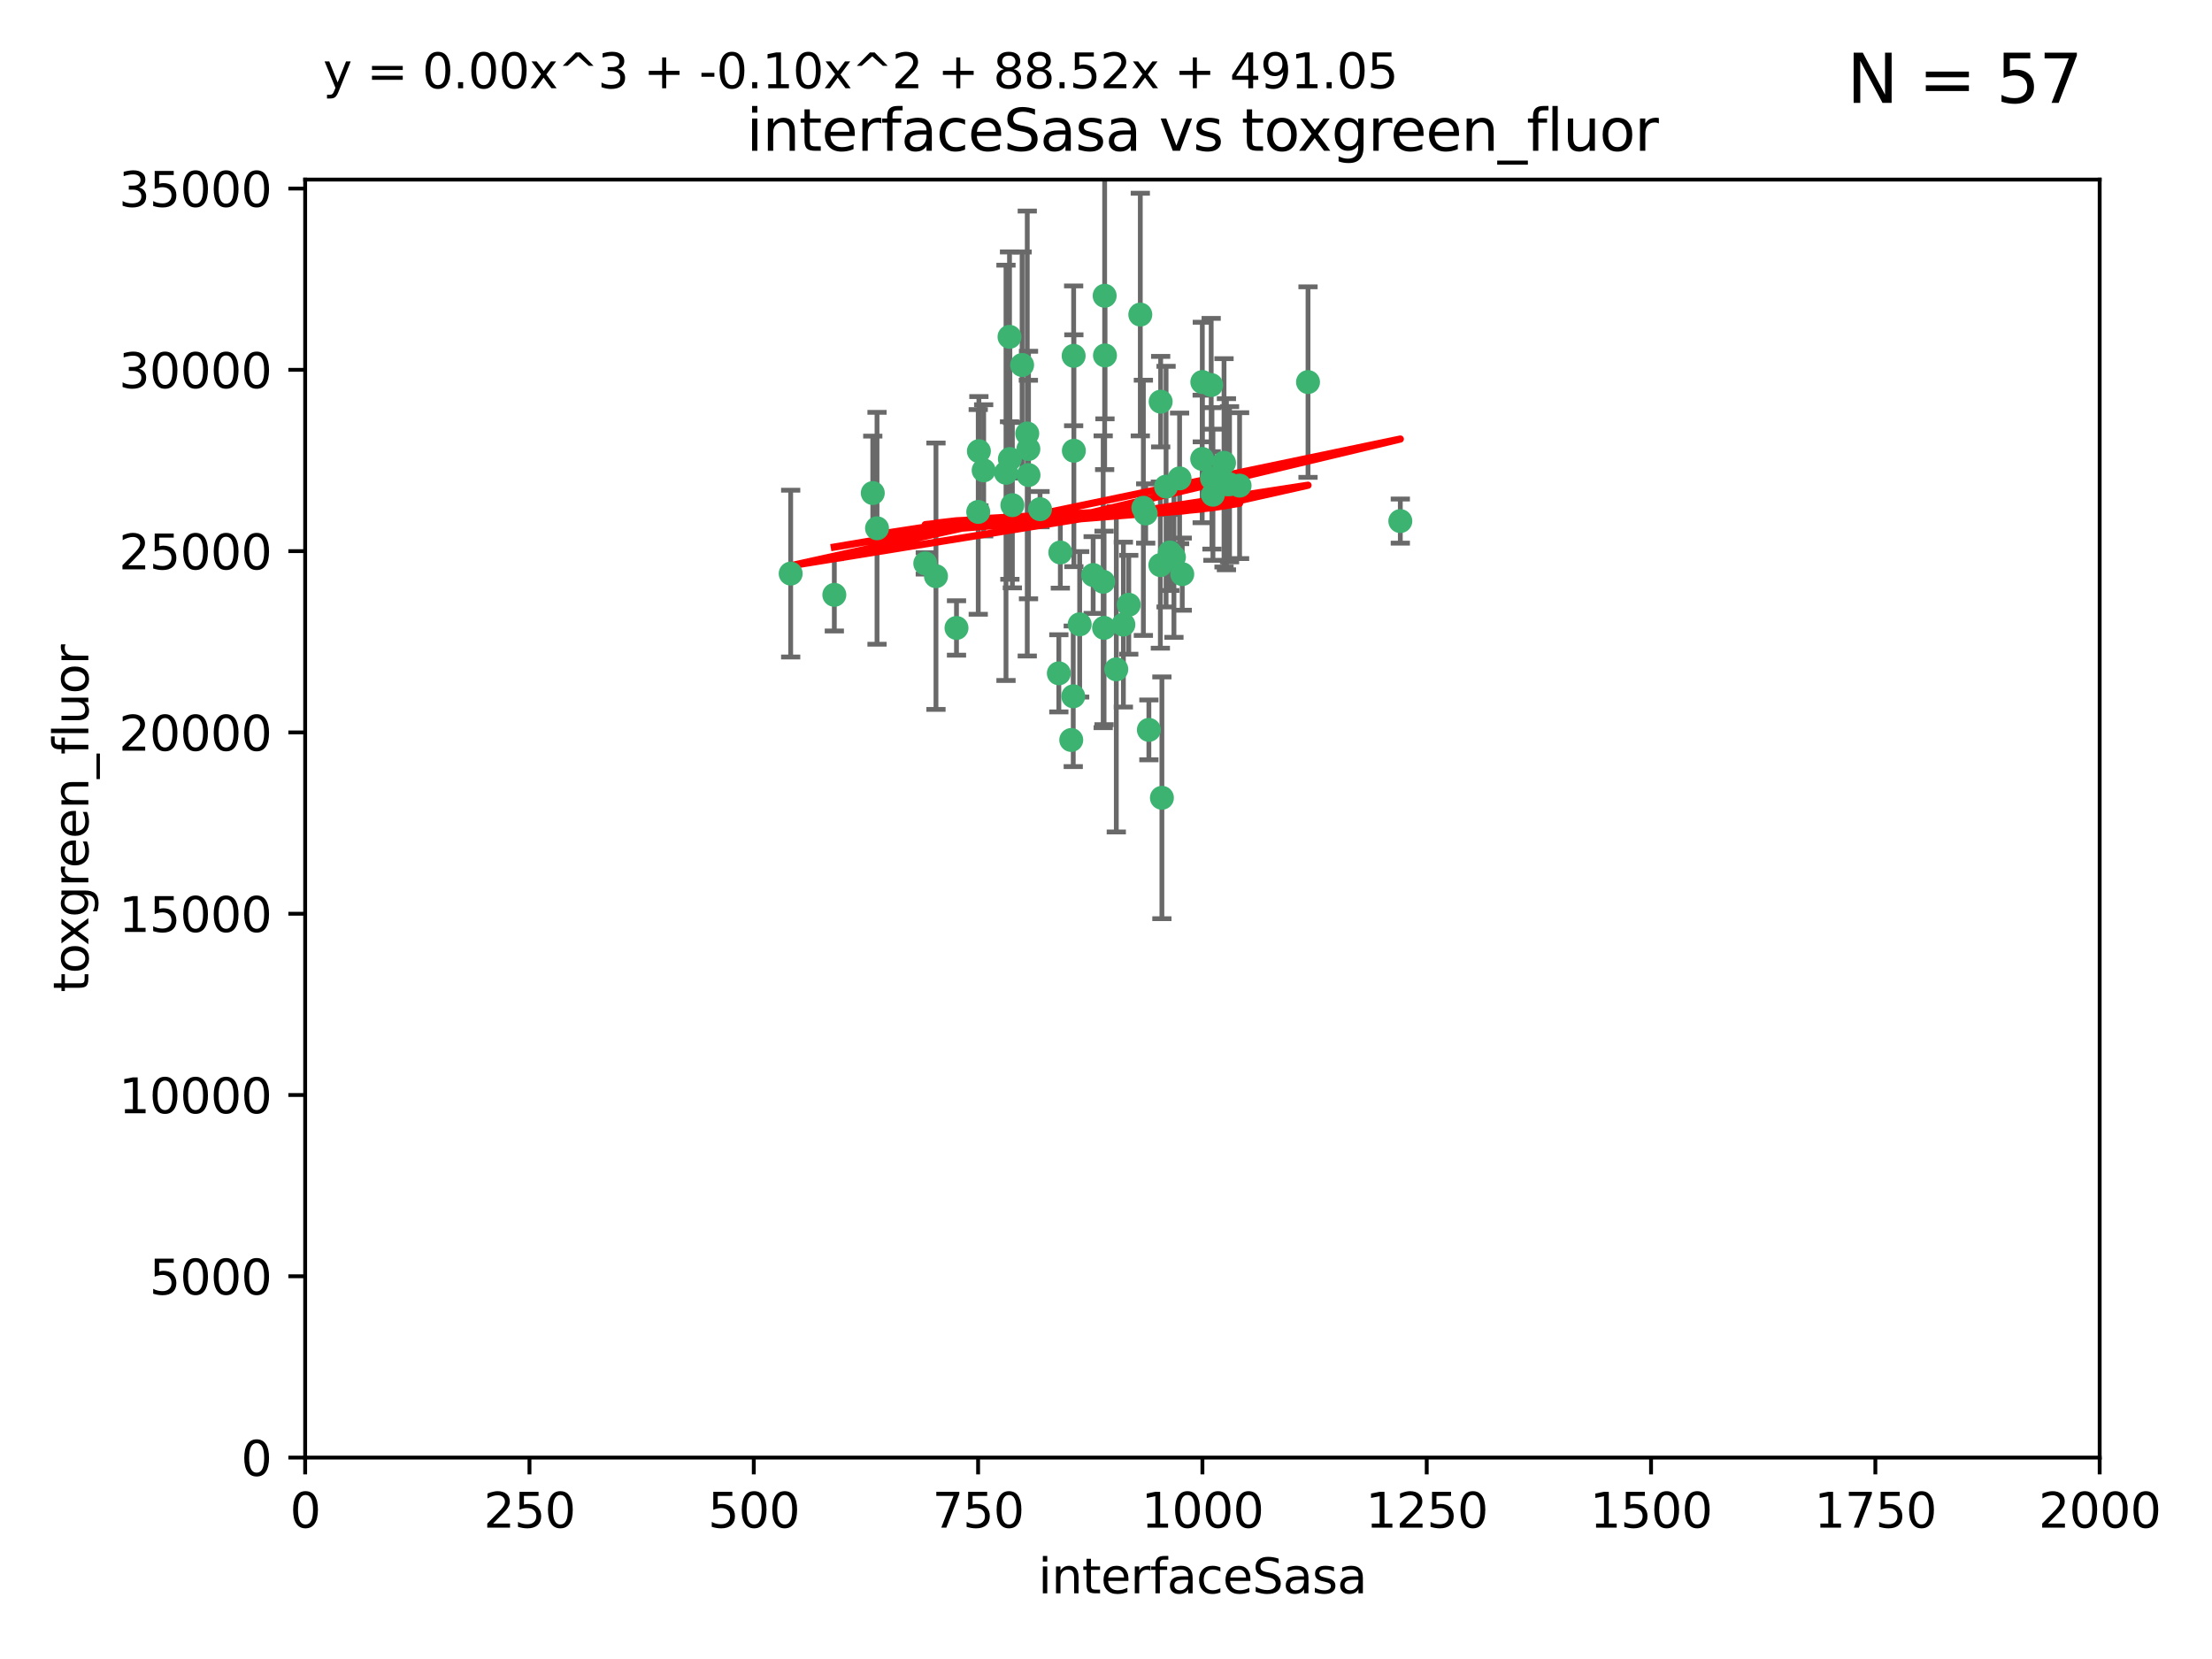 <?xml version="1.0" encoding="utf-8" standalone="no"?>
<!DOCTYPE svg PUBLIC "-//W3C//DTD SVG 1.1//EN"
  "http://www.w3.org/Graphics/SVG/1.1/DTD/svg11.dtd">
<svg xmlns:xlink="http://www.w3.org/1999/xlink" width="460.8pt" height="345.6pt" viewBox="0 0 460.8 345.6" xmlns="http://www.w3.org/2000/svg" version="1.1">
 <defs>
  <style type="text/css">*{stroke-linejoin: round; stroke-linecap: butt}</style>
 </defs>
 <g id="figure_1">
  <g id="patch_1">
   <path d="M 0 345.6 
L 460.8 345.6 
L 460.8 0 
L 0 0 
z
" style="fill: #ffffff"/>
  </g>
  <g id="axes_1">
   <g id="patch_2">
    <path d="M 63.571 303.64 
L 437.4 303.64 
L 437.4 37.411 
L 63.571 37.411 
z
" style="fill: #ffffff"/>
   </g>
   <g id="PathCollection_1">
    <defs>
     <path id="m09b28826fd" d="M 0 1.118 
C 0.297 1.118 0.581 1 0.791 0.791 
C 1 0.581 1.118 0.297 1.118 0 
C 1.118 -0.297 1 -0.581 0.791 -0.791 
C 0.581 -1 0.297 -1.118 0 -1.118 
C -0.297 -1.118 -0.581 -1 -0.791 -0.791 
C -1 -0.581 -1.118 -0.297 -1.118 0 
C -1.118 0.297 -1 0.581 -0.791 0.791 
C -0.581 1 -0.297 1.118 0 1.118 
z
" style="stroke: #3cb371"/>
    </defs>
    <g clip-path="url(#pf67e369608)">
     <use xlink:href="#m09b28826fd" x="212.925" y="76.037" style="fill: #3cb371; stroke: #3cb371"/>
     <use xlink:href="#m09b28826fd" x="243.693" y="115.09" style="fill: #3cb371; stroke: #3cb371"/>
     <use xlink:href="#m09b28826fd" x="232.546" y="139.434" style="fill: #3cb371; stroke: #3cb371"/>
     <use xlink:href="#m09b28826fd" x="272.484" y="79.593" style="fill: #3cb371; stroke: #3cb371"/>
     <use xlink:href="#m09b28826fd" x="250.437" y="95.609" style="fill: #3cb371; stroke: #3cb371"/>
     <use xlink:href="#m09b28826fd" x="242.914" y="101.372" style="fill: #3cb371; stroke: #3cb371"/>
     <use xlink:href="#m09b28826fd" x="254.987" y="96.415" style="fill: #3cb371; stroke: #3cb371"/>
     <use xlink:href="#m09b28826fd" x="220.886" y="115.091" style="fill: #3cb371; stroke: #3cb371"/>
     <use xlink:href="#m09b28826fd" x="230.119" y="61.614" style="fill: #3cb371; stroke: #3cb371"/>
     <use xlink:href="#m09b28826fd" x="241.787" y="83.673" style="fill: #3cb371; stroke: #3cb371"/>
     <use xlink:href="#m09b28826fd" x="252.312" y="80.209" style="fill: #3cb371; stroke: #3cb371"/>
     <use xlink:href="#m09b28826fd" x="258.229" y="101.166" style="fill: #3cb371; stroke: #3cb371"/>
     <use xlink:href="#m09b28826fd" x="223.66" y="74.129" style="fill: #3cb371; stroke: #3cb371"/>
     <use xlink:href="#m09b28826fd" x="246.284" y="119.604" style="fill: #3cb371; stroke: #3cb371"/>
     <use xlink:href="#m09b28826fd" x="255.489" y="100.872" style="fill: #3cb371; stroke: #3cb371"/>
     <use xlink:href="#m09b28826fd" x="252.676" y="103.062" style="fill: #3cb371; stroke: #3cb371"/>
     <use xlink:href="#m09b28826fd" x="244.553" y="116.067" style="fill: #3cb371; stroke: #3cb371"/>
     <use xlink:href="#m09b28826fd" x="230.187" y="74.047" style="fill: #3cb371; stroke: #3cb371"/>
     <use xlink:href="#m09b28826fd" x="210.378" y="95.624" style="fill: #3cb371; stroke: #3cb371"/>
     <use xlink:href="#m09b28826fd" x="256.134" y="100.88" style="fill: #3cb371; stroke: #3cb371"/>
     <use xlink:href="#m09b28826fd" x="238.185" y="105.788" style="fill: #3cb371; stroke: #3cb371"/>
     <use xlink:href="#m09b28826fd" x="235.142" y="125.985" style="fill: #3cb371; stroke: #3cb371"/>
     <use xlink:href="#m09b28826fd" x="234.02" y="130.114" style="fill: #3cb371; stroke: #3cb371"/>
     <use xlink:href="#m09b28826fd" x="223.161" y="154.151" style="fill: #3cb371; stroke: #3cb371"/>
     <use xlink:href="#m09b28826fd" x="242.046" y="166.197" style="fill: #3cb371; stroke: #3cb371"/>
     <use xlink:href="#m09b28826fd" x="241.725" y="117.721" style="fill: #3cb371; stroke: #3cb371"/>
     <use xlink:href="#m09b28826fd" x="238.669" y="106.972" style="fill: #3cb371; stroke: #3cb371"/>
     <use xlink:href="#m09b28826fd" x="227.725" y="119.786" style="fill: #3cb371; stroke: #3cb371"/>
     <use xlink:href="#m09b28826fd" x="214.228" y="93.547" style="fill: #3cb371; stroke: #3cb371"/>
     <use xlink:href="#m09b28826fd" x="237.546" y="65.53" style="fill: #3cb371; stroke: #3cb371"/>
     <use xlink:href="#m09b28826fd" x="245.731" y="99.654" style="fill: #3cb371; stroke: #3cb371"/>
     <use xlink:href="#m09b28826fd" x="216.658" y="106.07" style="fill: #3cb371; stroke: #3cb371"/>
     <use xlink:href="#m09b28826fd" x="204.916" y="97.982" style="fill: #3cb371; stroke: #3cb371"/>
     <use xlink:href="#m09b28826fd" x="214.256" y="98.96" style="fill: #3cb371; stroke: #3cb371"/>
     <use xlink:href="#m09b28826fd" x="291.711" y="108.552" style="fill: #3cb371; stroke: #3cb371"/>
     <use xlink:href="#m09b28826fd" x="224.916" y="130.059" style="fill: #3cb371; stroke: #3cb371"/>
     <use xlink:href="#m09b28826fd" x="250.465" y="79.585" style="fill: #3cb371; stroke: #3cb371"/>
     <use xlink:href="#m09b28826fd" x="199.256" y="130.815" style="fill: #3cb371; stroke: #3cb371"/>
     <use xlink:href="#m09b28826fd" x="194.981" y="120.034" style="fill: #3cb371; stroke: #3cb371"/>
     <use xlink:href="#m09b28826fd" x="220.577" y="140.267" style="fill: #3cb371; stroke: #3cb371"/>
     <use xlink:href="#m09b28826fd" x="223.708" y="93.895" style="fill: #3cb371; stroke: #3cb371"/>
     <use xlink:href="#m09b28826fd" x="223.577" y="145.051" style="fill: #3cb371; stroke: #3cb371"/>
     <use xlink:href="#m09b28826fd" x="192.753" y="117.366" style="fill: #3cb371; stroke: #3cb371"/>
     <use xlink:href="#m09b28826fd" x="203.92" y="93.983" style="fill: #3cb371; stroke: #3cb371"/>
     <use xlink:href="#m09b28826fd" x="181.815" y="102.712" style="fill: #3cb371; stroke: #3cb371"/>
     <use xlink:href="#m09b28826fd" x="239.332" y="152.046" style="fill: #3cb371; stroke: #3cb371"/>
     <use xlink:href="#m09b28826fd" x="182.701" y="110.051" style="fill: #3cb371; stroke: #3cb371"/>
     <use xlink:href="#m09b28826fd" x="229.813" y="121.191" style="fill: #3cb371; stroke: #3cb371"/>
     <use xlink:href="#m09b28826fd" x="210.301" y="70.169" style="fill: #3cb371; stroke: #3cb371"/>
     <use xlink:href="#m09b28826fd" x="213.998" y="90.309" style="fill: #3cb371; stroke: #3cb371"/>
     <use xlink:href="#m09b28826fd" x="252.476" y="99.653" style="fill: #3cb371; stroke: #3cb371"/>
     <use xlink:href="#m09b28826fd" x="203.785" y="106.641" style="fill: #3cb371; stroke: #3cb371"/>
     <use xlink:href="#m09b28826fd" x="209.568" y="98.495" style="fill: #3cb371; stroke: #3cb371"/>
     <use xlink:href="#m09b28826fd" x="229.998" y="130.801" style="fill: #3cb371; stroke: #3cb371"/>
     <use xlink:href="#m09b28826fd" x="164.714" y="119.492" style="fill: #3cb371; stroke: #3cb371"/>
     <use xlink:href="#m09b28826fd" x="210.895" y="105.234" style="fill: #3cb371; stroke: #3cb371"/>
     <use xlink:href="#m09b28826fd" x="173.806" y="123.914" style="fill: #3cb371; stroke: #3cb371"/>
    </g>
   </g>
   <g id="matplotlib.axis_1">
    <g id="xtick_1">
     <g id="line2d_1">
      <defs>
       <path id="m76187cc7e2" d="M 0 0 
L 0 3.5 
" style="stroke: #000000; stroke-width: 0.8"/>
      </defs>
      <g>
       <use xlink:href="#m76187cc7e2" x="63.571" y="303.64" style="stroke: #000000; stroke-width: 0.8"/>
      </g>
     </g>
     <g id="text_1">
      <!-- 0 -->
      <g transform="translate(60.39 318.238)scale(0.1 -0.1)">
       <defs>
        <path id="DejaVuSans-30" d="M 2034 4250 
Q 1547 4250 1301 3770 
Q 1056 3291 1056 2328 
Q 1056 1369 1301 889 
Q 1547 409 2034 409 
Q 2525 409 2770 889 
Q 3016 1369 3016 2328 
Q 3016 3291 2770 3770 
Q 2525 4250 2034 4250 
z
M 2034 4750 
Q 2819 4750 3233 4129 
Q 3647 3509 3647 2328 
Q 3647 1150 3233 529 
Q 2819 -91 2034 -91 
Q 1250 -91 836 529 
Q 422 1150 422 2328 
Q 422 3509 836 4129 
Q 1250 4750 2034 4750 
z
" transform="scale(0.016)"/>
       </defs>
       <use xlink:href="#DejaVuSans-30"/>
      </g>
     </g>
    </g>
    <g id="xtick_2">
     <g id="line2d_2">
      <g>
       <use xlink:href="#m76187cc7e2" x="110.3" y="303.64" style="stroke: #000000; stroke-width: 0.8"/>
      </g>
     </g>
     <g id="text_2">
      <!-- 250 -->
      <g transform="translate(100.756 318.238)scale(0.1 -0.1)">
       <defs>
        <path id="DejaVuSans-32" d="M 1228 531 
L 3431 531 
L 3431 0 
L 469 0 
L 469 531 
Q 828 903 1448 1529 
Q 2069 2156 2228 2338 
Q 2531 2678 2651 2914 
Q 2772 3150 2772 3378 
Q 2772 3750 2511 3984 
Q 2250 4219 1831 4219 
Q 1534 4219 1204 4116 
Q 875 4013 500 3803 
L 500 4441 
Q 881 4594 1212 4672 
Q 1544 4750 1819 4750 
Q 2544 4750 2975 4387 
Q 3406 4025 3406 3419 
Q 3406 3131 3298 2873 
Q 3191 2616 2906 2266 
Q 2828 2175 2409 1742 
Q 1991 1309 1228 531 
z
" transform="scale(0.016)"/>
        <path id="DejaVuSans-35" d="M 691 4666 
L 3169 4666 
L 3169 4134 
L 1269 4134 
L 1269 2991 
Q 1406 3038 1543 3061 
Q 1681 3084 1819 3084 
Q 2600 3084 3056 2656 
Q 3513 2228 3513 1497 
Q 3513 744 3044 326 
Q 2575 -91 1722 -91 
Q 1428 -91 1123 -41 
Q 819 9 494 109 
L 494 744 
Q 775 591 1075 516 
Q 1375 441 1709 441 
Q 2250 441 2565 725 
Q 2881 1009 2881 1497 
Q 2881 1984 2565 2268 
Q 2250 2553 1709 2553 
Q 1456 2553 1204 2497 
Q 953 2441 691 2322 
L 691 4666 
z
" transform="scale(0.016)"/>
       </defs>
       <use xlink:href="#DejaVuSans-32"/>
       <use xlink:href="#DejaVuSans-35" x="63.623"/>
       <use xlink:href="#DejaVuSans-30" x="127.246"/>
      </g>
     </g>
    </g>
    <g id="xtick_3">
     <g id="line2d_3">
      <g>
       <use xlink:href="#m76187cc7e2" x="157.028" y="303.64" style="stroke: #000000; stroke-width: 0.8"/>
      </g>
     </g>
     <g id="text_3">
      <!-- 500 -->
      <g transform="translate(147.485 318.238)scale(0.1 -0.1)">
       <use xlink:href="#DejaVuSans-35"/>
       <use xlink:href="#DejaVuSans-30" x="63.623"/>
       <use xlink:href="#DejaVuSans-30" x="127.246"/>
      </g>
     </g>
    </g>
    <g id="xtick_4">
     <g id="line2d_4">
      <g>
       <use xlink:href="#m76187cc7e2" x="203.757" y="303.64" style="stroke: #000000; stroke-width: 0.8"/>
      </g>
     </g>
     <g id="text_4">
      <!-- 750 -->
      <g transform="translate(194.213 318.238)scale(0.1 -0.1)">
       <defs>
        <path id="DejaVuSans-37" d="M 525 4666 
L 3525 4666 
L 3525 4397 
L 1831 0 
L 1172 0 
L 2766 4134 
L 525 4134 
L 525 4666 
z
" transform="scale(0.016)"/>
       </defs>
       <use xlink:href="#DejaVuSans-37"/>
       <use xlink:href="#DejaVuSans-35" x="63.623"/>
       <use xlink:href="#DejaVuSans-30" x="127.246"/>
      </g>
     </g>
    </g>
    <g id="xtick_5">
     <g id="line2d_5">
      <g>
       <use xlink:href="#m76187cc7e2" x="250.486" y="303.64" style="stroke: #000000; stroke-width: 0.8"/>
      </g>
     </g>
     <g id="text_5">
      <!-- 1000 -->
      <g transform="translate(237.761 318.238)scale(0.1 -0.1)">
       <defs>
        <path id="DejaVuSans-31" d="M 794 531 
L 1825 531 
L 1825 4091 
L 703 3866 
L 703 4441 
L 1819 4666 
L 2450 4666 
L 2450 531 
L 3481 531 
L 3481 0 
L 794 0 
L 794 531 
z
" transform="scale(0.016)"/>
       </defs>
       <use xlink:href="#DejaVuSans-31"/>
       <use xlink:href="#DejaVuSans-30" x="63.623"/>
       <use xlink:href="#DejaVuSans-30" x="127.246"/>
       <use xlink:href="#DejaVuSans-30" x="190.869"/>
      </g>
     </g>
    </g>
    <g id="xtick_6">
     <g id="line2d_6">
      <g>
       <use xlink:href="#m76187cc7e2" x="297.214" y="303.64" style="stroke: #000000; stroke-width: 0.8"/>
      </g>
     </g>
     <g id="text_6">
      <!-- 1250 -->
      <g transform="translate(284.489 318.238)scale(0.1 -0.1)">
       <use xlink:href="#DejaVuSans-31"/>
       <use xlink:href="#DejaVuSans-32" x="63.623"/>
       <use xlink:href="#DejaVuSans-35" x="127.246"/>
       <use xlink:href="#DejaVuSans-30" x="190.869"/>
      </g>
     </g>
    </g>
    <g id="xtick_7">
     <g id="line2d_7">
      <g>
       <use xlink:href="#m76187cc7e2" x="343.943" y="303.64" style="stroke: #000000; stroke-width: 0.8"/>
      </g>
     </g>
     <g id="text_7">
      <!-- 1500 -->
      <g transform="translate(331.218 318.238)scale(0.1 -0.1)">
       <use xlink:href="#DejaVuSans-31"/>
       <use xlink:href="#DejaVuSans-35" x="63.623"/>
       <use xlink:href="#DejaVuSans-30" x="127.246"/>
       <use xlink:href="#DejaVuSans-30" x="190.869"/>
      </g>
     </g>
    </g>
    <g id="xtick_8">
     <g id="line2d_8">
      <g>
       <use xlink:href="#m76187cc7e2" x="390.671" y="303.64" style="stroke: #000000; stroke-width: 0.8"/>
      </g>
     </g>
     <g id="text_8">
      <!-- 1750 -->
      <g transform="translate(377.946 318.238)scale(0.1 -0.1)">
       <use xlink:href="#DejaVuSans-31"/>
       <use xlink:href="#DejaVuSans-37" x="63.623"/>
       <use xlink:href="#DejaVuSans-35" x="127.246"/>
       <use xlink:href="#DejaVuSans-30" x="190.869"/>
      </g>
     </g>
    </g>
    <g id="xtick_9">
     <g id="line2d_9">
      <g>
       <use xlink:href="#m76187cc7e2" x="437.4" y="303.64" style="stroke: #000000; stroke-width: 0.8"/>
      </g>
     </g>
     <g id="text_9">
      <!-- 2000 -->
      <g transform="translate(424.675 318.238)scale(0.1 -0.1)">
       <use xlink:href="#DejaVuSans-32"/>
       <use xlink:href="#DejaVuSans-30" x="63.623"/>
       <use xlink:href="#DejaVuSans-30" x="127.246"/>
       <use xlink:href="#DejaVuSans-30" x="190.869"/>
      </g>
     </g>
    </g>
    <g id="text_10">
     <!-- interfaceSasa -->
     <g transform="translate(216.279 331.917)scale(0.1 -0.1)">
      <defs>
       <path id="DejaVuSans-69" d="M 603 3500 
L 1178 3500 
L 1178 0 
L 603 0 
L 603 3500 
z
M 603 4863 
L 1178 4863 
L 1178 4134 
L 603 4134 
L 603 4863 
z
" transform="scale(0.016)"/>
       <path id="DejaVuSans-6e" d="M 3513 2113 
L 3513 0 
L 2938 0 
L 2938 2094 
Q 2938 2591 2744 2837 
Q 2550 3084 2163 3084 
Q 1697 3084 1428 2787 
Q 1159 2491 1159 1978 
L 1159 0 
L 581 0 
L 581 3500 
L 1159 3500 
L 1159 2956 
Q 1366 3272 1645 3428 
Q 1925 3584 2291 3584 
Q 2894 3584 3203 3211 
Q 3513 2838 3513 2113 
z
" transform="scale(0.016)"/>
       <path id="DejaVuSans-74" d="M 1172 4494 
L 1172 3500 
L 2356 3500 
L 2356 3053 
L 1172 3053 
L 1172 1153 
Q 1172 725 1289 603 
Q 1406 481 1766 481 
L 2356 481 
L 2356 0 
L 1766 0 
Q 1100 0 847 248 
Q 594 497 594 1153 
L 594 3053 
L 172 3053 
L 172 3500 
L 594 3500 
L 594 4494 
L 1172 4494 
z
" transform="scale(0.016)"/>
       <path id="DejaVuSans-65" d="M 3597 1894 
L 3597 1613 
L 953 1613 
Q 991 1019 1311 708 
Q 1631 397 2203 397 
Q 2534 397 2845 478 
Q 3156 559 3463 722 
L 3463 178 
Q 3153 47 2828 -22 
Q 2503 -91 2169 -91 
Q 1331 -91 842 396 
Q 353 884 353 1716 
Q 353 2575 817 3079 
Q 1281 3584 2069 3584 
Q 2775 3584 3186 3129 
Q 3597 2675 3597 1894 
z
M 3022 2063 
Q 3016 2534 2758 2815 
Q 2500 3097 2075 3097 
Q 1594 3097 1305 2825 
Q 1016 2553 972 2059 
L 3022 2063 
z
" transform="scale(0.016)"/>
       <path id="DejaVuSans-72" d="M 2631 2963 
Q 2534 3019 2420 3045 
Q 2306 3072 2169 3072 
Q 1681 3072 1420 2755 
Q 1159 2438 1159 1844 
L 1159 0 
L 581 0 
L 581 3500 
L 1159 3500 
L 1159 2956 
Q 1341 3275 1631 3429 
Q 1922 3584 2338 3584 
Q 2397 3584 2469 3576 
Q 2541 3569 2628 3553 
L 2631 2963 
z
" transform="scale(0.016)"/>
       <path id="DejaVuSans-66" d="M 2375 4863 
L 2375 4384 
L 1825 4384 
Q 1516 4384 1395 4259 
Q 1275 4134 1275 3809 
L 1275 3500 
L 2222 3500 
L 2222 3053 
L 1275 3053 
L 1275 0 
L 697 0 
L 697 3053 
L 147 3053 
L 147 3500 
L 697 3500 
L 697 3744 
Q 697 4328 969 4595 
Q 1241 4863 1831 4863 
L 2375 4863 
z
" transform="scale(0.016)"/>
       <path id="DejaVuSans-61" d="M 2194 1759 
Q 1497 1759 1228 1600 
Q 959 1441 959 1056 
Q 959 750 1161 570 
Q 1363 391 1709 391 
Q 2188 391 2477 730 
Q 2766 1069 2766 1631 
L 2766 1759 
L 2194 1759 
z
M 3341 1997 
L 3341 0 
L 2766 0 
L 2766 531 
Q 2569 213 2275 61 
Q 1981 -91 1556 -91 
Q 1019 -91 701 211 
Q 384 513 384 1019 
Q 384 1609 779 1909 
Q 1175 2209 1959 2209 
L 2766 2209 
L 2766 2266 
Q 2766 2663 2505 2880 
Q 2244 3097 1772 3097 
Q 1472 3097 1187 3025 
Q 903 2953 641 2809 
L 641 3341 
Q 956 3463 1253 3523 
Q 1550 3584 1831 3584 
Q 2591 3584 2966 3190 
Q 3341 2797 3341 1997 
z
" transform="scale(0.016)"/>
       <path id="DejaVuSans-63" d="M 3122 3366 
L 3122 2828 
Q 2878 2963 2633 3030 
Q 2388 3097 2138 3097 
Q 1578 3097 1268 2742 
Q 959 2388 959 1747 
Q 959 1106 1268 751 
Q 1578 397 2138 397 
Q 2388 397 2633 464 
Q 2878 531 3122 666 
L 3122 134 
Q 2881 22 2623 -34 
Q 2366 -91 2075 -91 
Q 1284 -91 818 406 
Q 353 903 353 1747 
Q 353 2603 823 3093 
Q 1294 3584 2113 3584 
Q 2378 3584 2631 3529 
Q 2884 3475 3122 3366 
z
" transform="scale(0.016)"/>
       <path id="DejaVuSans-53" d="M 3425 4513 
L 3425 3897 
Q 3066 4069 2747 4153 
Q 2428 4238 2131 4238 
Q 1616 4238 1336 4038 
Q 1056 3838 1056 3469 
Q 1056 3159 1242 3001 
Q 1428 2844 1947 2747 
L 2328 2669 
Q 3034 2534 3370 2195 
Q 3706 1856 3706 1288 
Q 3706 609 3251 259 
Q 2797 -91 1919 -91 
Q 1588 -91 1214 -16 
Q 841 59 441 206 
L 441 856 
Q 825 641 1194 531 
Q 1563 422 1919 422 
Q 2459 422 2753 634 
Q 3047 847 3047 1241 
Q 3047 1584 2836 1778 
Q 2625 1972 2144 2069 
L 1759 2144 
Q 1053 2284 737 2584 
Q 422 2884 422 3419 
Q 422 4038 858 4394 
Q 1294 4750 2059 4750 
Q 2388 4750 2728 4690 
Q 3069 4631 3425 4513 
z
" transform="scale(0.016)"/>
       <path id="DejaVuSans-73" d="M 2834 3397 
L 2834 2853 
Q 2591 2978 2328 3040 
Q 2066 3103 1784 3103 
Q 1356 3103 1142 2972 
Q 928 2841 928 2578 
Q 928 2378 1081 2264 
Q 1234 2150 1697 2047 
L 1894 2003 
Q 2506 1872 2764 1633 
Q 3022 1394 3022 966 
Q 3022 478 2636 193 
Q 2250 -91 1575 -91 
Q 1294 -91 989 -36 
Q 684 19 347 128 
L 347 722 
Q 666 556 975 473 
Q 1284 391 1588 391 
Q 1994 391 2212 530 
Q 2431 669 2431 922 
Q 2431 1156 2273 1281 
Q 2116 1406 1581 1522 
L 1381 1569 
Q 847 1681 609 1914 
Q 372 2147 372 2553 
Q 372 3047 722 3315 
Q 1072 3584 1716 3584 
Q 2034 3584 2315 3537 
Q 2597 3491 2834 3397 
z
" transform="scale(0.016)"/>
      </defs>
      <use xlink:href="#DejaVuSans-69"/>
      <use xlink:href="#DejaVuSans-6e" x="27.783"/>
      <use xlink:href="#DejaVuSans-74" x="91.162"/>
      <use xlink:href="#DejaVuSans-65" x="130.371"/>
      <use xlink:href="#DejaVuSans-72" x="191.895"/>
      <use xlink:href="#DejaVuSans-66" x="233.008"/>
      <use xlink:href="#DejaVuSans-61" x="268.213"/>
      <use xlink:href="#DejaVuSans-63" x="329.492"/>
      <use xlink:href="#DejaVuSans-65" x="384.473"/>
      <use xlink:href="#DejaVuSans-53" x="445.996"/>
      <use xlink:href="#DejaVuSans-61" x="509.473"/>
      <use xlink:href="#DejaVuSans-73" x="570.752"/>
      <use xlink:href="#DejaVuSans-61" x="622.852"/>
     </g>
    </g>
   </g>
   <g id="matplotlib.axis_2">
    <g id="ytick_1">
     <g id="line2d_10">
      <defs>
       <path id="m48667164da" d="M 0 0 
L -3.5 0 
" style="stroke: #000000; stroke-width: 0.8"/>
      </defs>
      <g>
       <use xlink:href="#m48667164da" x="63.571" y="303.64" style="stroke: #000000; stroke-width: 0.8"/>
      </g>
     </g>
     <g id="text_11">
      <!-- 0 -->
      <g transform="translate(50.209 307.439)scale(0.1 -0.1)">
       <use xlink:href="#DejaVuSans-30"/>
      </g>
     </g>
    </g>
    <g id="ytick_2">
     <g id="line2d_11">
      <g>
       <use xlink:href="#m48667164da" x="63.571" y="265.874" style="stroke: #000000; stroke-width: 0.8"/>
      </g>
     </g>
     <g id="text_12">
      <!-- 5000 -->
      <g transform="translate(31.121 269.673)scale(0.1 -0.1)">
       <use xlink:href="#DejaVuSans-35"/>
       <use xlink:href="#DejaVuSans-30" x="63.623"/>
       <use xlink:href="#DejaVuSans-30" x="127.246"/>
       <use xlink:href="#DejaVuSans-30" x="190.869"/>
      </g>
     </g>
    </g>
    <g id="ytick_3">
     <g id="line2d_12">
      <g>
       <use xlink:href="#m48667164da" x="63.571" y="228.108" style="stroke: #000000; stroke-width: 0.8"/>
      </g>
     </g>
     <g id="text_13">
      <!-- 10000 -->
      <g transform="translate(24.759 231.907)scale(0.1 -0.1)">
       <use xlink:href="#DejaVuSans-31"/>
       <use xlink:href="#DejaVuSans-30" x="63.623"/>
       <use xlink:href="#DejaVuSans-30" x="127.246"/>
       <use xlink:href="#DejaVuSans-30" x="190.869"/>
       <use xlink:href="#DejaVuSans-30" x="254.492"/>
      </g>
     </g>
    </g>
    <g id="ytick_4">
     <g id="line2d_13">
      <g>
       <use xlink:href="#m48667164da" x="63.571" y="190.342" style="stroke: #000000; stroke-width: 0.8"/>
      </g>
     </g>
     <g id="text_14">
      <!-- 15000 -->
      <g transform="translate(24.759 194.141)scale(0.1 -0.1)">
       <use xlink:href="#DejaVuSans-31"/>
       <use xlink:href="#DejaVuSans-35" x="63.623"/>
       <use xlink:href="#DejaVuSans-30" x="127.246"/>
       <use xlink:href="#DejaVuSans-30" x="190.869"/>
       <use xlink:href="#DejaVuSans-30" x="254.492"/>
      </g>
     </g>
    </g>
    <g id="ytick_5">
     <g id="line2d_14">
      <g>
       <use xlink:href="#m48667164da" x="63.571" y="152.576" style="stroke: #000000; stroke-width: 0.8"/>
      </g>
     </g>
     <g id="text_15">
      <!-- 20000 -->
      <g transform="translate(24.759 156.375)scale(0.1 -0.1)">
       <use xlink:href="#DejaVuSans-32"/>
       <use xlink:href="#DejaVuSans-30" x="63.623"/>
       <use xlink:href="#DejaVuSans-30" x="127.246"/>
       <use xlink:href="#DejaVuSans-30" x="190.869"/>
       <use xlink:href="#DejaVuSans-30" x="254.492"/>
      </g>
     </g>
    </g>
    <g id="ytick_6">
     <g id="line2d_15">
      <g>
       <use xlink:href="#m48667164da" x="63.571" y="114.81" style="stroke: #000000; stroke-width: 0.8"/>
      </g>
     </g>
     <g id="text_16">
      <!-- 25000 -->
      <g transform="translate(24.759 118.609)scale(0.1 -0.1)">
       <use xlink:href="#DejaVuSans-32"/>
       <use xlink:href="#DejaVuSans-35" x="63.623"/>
       <use xlink:href="#DejaVuSans-30" x="127.246"/>
       <use xlink:href="#DejaVuSans-30" x="190.869"/>
       <use xlink:href="#DejaVuSans-30" x="254.492"/>
      </g>
     </g>
    </g>
    <g id="ytick_7">
     <g id="line2d_16">
      <g>
       <use xlink:href="#m48667164da" x="63.571" y="77.044" style="stroke: #000000; stroke-width: 0.8"/>
      </g>
     </g>
     <g id="text_17">
      <!-- 30000 -->
      <g transform="translate(24.759 80.844)scale(0.1 -0.1)">
       <defs>
        <path id="DejaVuSans-33" d="M 2597 2516 
Q 3050 2419 3304 2112 
Q 3559 1806 3559 1356 
Q 3559 666 3084 287 
Q 2609 -91 1734 -91 
Q 1441 -91 1130 -33 
Q 819 25 488 141 
L 488 750 
Q 750 597 1062 519 
Q 1375 441 1716 441 
Q 2309 441 2620 675 
Q 2931 909 2931 1356 
Q 2931 1769 2642 2001 
Q 2353 2234 1838 2234 
L 1294 2234 
L 1294 2753 
L 1863 2753 
Q 2328 2753 2575 2939 
Q 2822 3125 2822 3475 
Q 2822 3834 2567 4026 
Q 2313 4219 1838 4219 
Q 1578 4219 1281 4162 
Q 984 4106 628 3988 
L 628 4550 
Q 988 4650 1302 4700 
Q 1616 4750 1894 4750 
Q 2613 4750 3031 4423 
Q 3450 4097 3450 3541 
Q 3450 3153 3228 2886 
Q 3006 2619 2597 2516 
z
" transform="scale(0.016)"/>
       </defs>
       <use xlink:href="#DejaVuSans-33"/>
       <use xlink:href="#DejaVuSans-30" x="63.623"/>
       <use xlink:href="#DejaVuSans-30" x="127.246"/>
       <use xlink:href="#DejaVuSans-30" x="190.869"/>
       <use xlink:href="#DejaVuSans-30" x="254.492"/>
      </g>
     </g>
    </g>
    <g id="ytick_8">
     <g id="line2d_17">
      <g>
       <use xlink:href="#m48667164da" x="63.571" y="39.278" style="stroke: #000000; stroke-width: 0.8"/>
      </g>
     </g>
     <g id="text_18">
      <!-- 35000 -->
      <g transform="translate(24.759 43.078)scale(0.1 -0.1)">
       <use xlink:href="#DejaVuSans-33"/>
       <use xlink:href="#DejaVuSans-35" x="63.623"/>
       <use xlink:href="#DejaVuSans-30" x="127.246"/>
       <use xlink:href="#DejaVuSans-30" x="190.869"/>
       <use xlink:href="#DejaVuSans-30" x="254.492"/>
      </g>
     </g>
    </g>
    <g id="text_19">
     <!-- toxgreen_fluor -->
     <g transform="translate(18.401 206.72)rotate(-90)scale(0.1 -0.1)">
      <defs>
       <path id="DejaVuSans-6f" d="M 1959 3097 
Q 1497 3097 1228 2736 
Q 959 2375 959 1747 
Q 959 1119 1226 758 
Q 1494 397 1959 397 
Q 2419 397 2687 759 
Q 2956 1122 2956 1747 
Q 2956 2369 2687 2733 
Q 2419 3097 1959 3097 
z
M 1959 3584 
Q 2709 3584 3137 3096 
Q 3566 2609 3566 1747 
Q 3566 888 3137 398 
Q 2709 -91 1959 -91 
Q 1206 -91 779 398 
Q 353 888 353 1747 
Q 353 2609 779 3096 
Q 1206 3584 1959 3584 
z
" transform="scale(0.016)"/>
       <path id="DejaVuSans-78" d="M 3513 3500 
L 2247 1797 
L 3578 0 
L 2900 0 
L 1881 1375 
L 863 0 
L 184 0 
L 1544 1831 
L 300 3500 
L 978 3500 
L 1906 2253 
L 2834 3500 
L 3513 3500 
z
" transform="scale(0.016)"/>
       <path id="DejaVuSans-67" d="M 2906 1791 
Q 2906 2416 2648 2759 
Q 2391 3103 1925 3103 
Q 1463 3103 1205 2759 
Q 947 2416 947 1791 
Q 947 1169 1205 825 
Q 1463 481 1925 481 
Q 2391 481 2648 825 
Q 2906 1169 2906 1791 
z
M 3481 434 
Q 3481 -459 3084 -895 
Q 2688 -1331 1869 -1331 
Q 1566 -1331 1297 -1286 
Q 1028 -1241 775 -1147 
L 775 -588 
Q 1028 -725 1275 -790 
Q 1522 -856 1778 -856 
Q 2344 -856 2625 -561 
Q 2906 -266 2906 331 
L 2906 616 
Q 2728 306 2450 153 
Q 2172 0 1784 0 
Q 1141 0 747 490 
Q 353 981 353 1791 
Q 353 2603 747 3093 
Q 1141 3584 1784 3584 
Q 2172 3584 2450 3431 
Q 2728 3278 2906 2969 
L 2906 3500 
L 3481 3500 
L 3481 434 
z
" transform="scale(0.016)"/>
       <path id="DejaVuSans-5f" d="M 3263 -1063 
L 3263 -1509 
L -63 -1509 
L -63 -1063 
L 3263 -1063 
z
" transform="scale(0.016)"/>
       <path id="DejaVuSans-6c" d="M 603 4863 
L 1178 4863 
L 1178 0 
L 603 0 
L 603 4863 
z
" transform="scale(0.016)"/>
       <path id="DejaVuSans-75" d="M 544 1381 
L 544 3500 
L 1119 3500 
L 1119 1403 
Q 1119 906 1312 657 
Q 1506 409 1894 409 
Q 2359 409 2629 706 
Q 2900 1003 2900 1516 
L 2900 3500 
L 3475 3500 
L 3475 0 
L 2900 0 
L 2900 538 
Q 2691 219 2414 64 
Q 2138 -91 1772 -91 
Q 1169 -91 856 284 
Q 544 659 544 1381 
z
M 1991 3584 
L 1991 3584 
z
" transform="scale(0.016)"/>
      </defs>
      <use xlink:href="#DejaVuSans-74"/>
      <use xlink:href="#DejaVuSans-6f" x="39.209"/>
      <use xlink:href="#DejaVuSans-78" x="97.266"/>
      <use xlink:href="#DejaVuSans-67" x="156.445"/>
      <use xlink:href="#DejaVuSans-72" x="219.922"/>
      <use xlink:href="#DejaVuSans-65" x="258.785"/>
      <use xlink:href="#DejaVuSans-65" x="320.309"/>
      <use xlink:href="#DejaVuSans-6e" x="381.832"/>
      <use xlink:href="#DejaVuSans-5f" x="445.211"/>
      <use xlink:href="#DejaVuSans-66" x="495.211"/>
      <use xlink:href="#DejaVuSans-6c" x="530.416"/>
      <use xlink:href="#DejaVuSans-75" x="558.199"/>
      <use xlink:href="#DejaVuSans-6f" x="621.578"/>
      <use xlink:href="#DejaVuSans-72" x="682.76"/>
     </g>
    </g>
   </g>
   <g id="LineCollection_1">
    <path d="M 212.925 99.58 
L 212.925 52.494 
" clip-path="url(#pf67e369608)" style="fill: none; stroke: #696969"/>
    <path d="M 243.693 123.008 
L 243.693 107.171 
" clip-path="url(#pf67e369608)" style="fill: none; stroke: #696969"/>
    <path d="M 232.546 173.308 
L 232.546 105.56 
" clip-path="url(#pf67e369608)" style="fill: none; stroke: #696969"/>
    <path d="M 272.484 99.437 
L 272.484 59.75 
" clip-path="url(#pf67e369608)" style="fill: none; stroke: #696969"/>
    <path d="M 250.437 108.893 
L 250.437 82.325 
" clip-path="url(#pf67e369608)" style="fill: none; stroke: #696969"/>
    <path d="M 242.914 126.436 
L 242.914 76.309 
" clip-path="url(#pf67e369608)" style="fill: none; stroke: #696969"/>
    <path d="M 254.987 118.115 
L 254.987 74.714 
" clip-path="url(#pf67e369608)" style="fill: none; stroke: #696969"/>
    <path d="M 220.886 122.516 
L 220.886 107.666 
" clip-path="url(#pf67e369608)" style="fill: none; stroke: #696969"/>
    <path d="M 230.119 97.825 
L 230.119 25.402 
" clip-path="url(#pf67e369608)" style="fill: none; stroke: #696969"/>
    <path d="M 241.787 93.1 
L 241.787 74.246 
" clip-path="url(#pf67e369608)" style="fill: none; stroke: #696969"/>
    <path d="M 252.312 94.094 
L 252.312 66.324 
" clip-path="url(#pf67e369608)" style="fill: none; stroke: #696969"/>
    <path d="M 258.229 116.358 
L 258.229 85.973 
" clip-path="url(#pf67e369608)" style="fill: none; stroke: #696969"/>
    <path d="M 223.66 88.692 
L 223.66 59.566 
" clip-path="url(#pf67e369608)" style="fill: none; stroke: #696969"/>
    <path d="M 246.284 127.118 
L 246.284 112.09 
" clip-path="url(#pf67e369608)" style="fill: none; stroke: #696969"/>
    <path d="M 255.489 118.692 
L 255.489 83.052 
" clip-path="url(#pf67e369608)" style="fill: none; stroke: #696969"/>
    <path d="M 252.676 116.725 
L 252.676 89.398 
" clip-path="url(#pf67e369608)" style="fill: none; stroke: #696969"/>
    <path d="M 244.553 132.771 
L 244.553 99.364 
" clip-path="url(#pf67e369608)" style="fill: none; stroke: #696969"/>
    <path d="M 230.187 87.254 
L 230.187 60.84 
" clip-path="url(#pf67e369608)" style="fill: none; stroke: #696969"/>
    <path d="M 210.378 120.671 
L 210.378 70.577 
" clip-path="url(#pf67e369608)" style="fill: none; stroke: #696969"/>
    <path d="M 256.134 117.048 
L 256.134 84.711 
" clip-path="url(#pf67e369608)" style="fill: none; stroke: #696969"/>
    <path d="M 238.185 132.373 
L 238.185 79.202 
" clip-path="url(#pf67e369608)" style="fill: none; stroke: #696969"/>
    <path d="M 235.142 136.282 
L 235.142 115.689 
" clip-path="url(#pf67e369608)" style="fill: none; stroke: #696969"/>
    <path d="M 234.02 147.286 
L 234.02 112.943 
" clip-path="url(#pf67e369608)" style="fill: none; stroke: #696969"/>
    <path d="M 223.161 154.667 
L 223.161 153.636 
" clip-path="url(#pf67e369608)" style="fill: none; stroke: #696969"/>
    <path d="M 242.046 191.376 
L 242.046 141.018 
" clip-path="url(#pf67e369608)" style="fill: none; stroke: #696969"/>
    <path d="M 241.725 135.028 
L 241.725 100.415 
" clip-path="url(#pf67e369608)" style="fill: none; stroke: #696969"/>
    <path d="M 238.669 113.147 
L 238.669 100.797 
" clip-path="url(#pf67e369608)" style="fill: none; stroke: #696969"/>
    <path d="M 227.725 127.782 
L 227.725 111.79 
" clip-path="url(#pf67e369608)" style="fill: none; stroke: #696969"/>
    <path d="M 214.228 107.882 
L 214.228 79.211 
" clip-path="url(#pf67e369608)" style="fill: none; stroke: #696969"/>
    <path d="M 237.546 90.806 
L 237.546 40.254 
" clip-path="url(#pf67e369608)" style="fill: none; stroke: #696969"/>
    <path d="M 245.731 113.257 
L 245.731 86.051 
" clip-path="url(#pf67e369608)" style="fill: none; stroke: #696969"/>
    <path d="M 216.658 109.754 
L 216.658 102.387 
" clip-path="url(#pf67e369608)" style="fill: none; stroke: #696969"/>
    <path d="M 204.916 111.653 
L 204.916 84.312 
" clip-path="url(#pf67e369608)" style="fill: none; stroke: #696969"/>
    <path d="M 214.256 124.744 
L 214.256 73.175 
" clip-path="url(#pf67e369608)" style="fill: none; stroke: #696969"/>
    <path d="M 291.711 113.148 
L 291.711 103.957 
" clip-path="url(#pf67e369608)" style="fill: none; stroke: #696969"/>
    <path d="M 224.916 145.209 
L 224.916 114.909 
" clip-path="url(#pf67e369608)" style="fill: none; stroke: #696969"/>
    <path d="M 250.465 92.04 
L 250.465 67.13 
" clip-path="url(#pf67e369608)" style="fill: none; stroke: #696969"/>
    <path d="M 199.256 136.483 
L 199.256 125.148 
" clip-path="url(#pf67e369608)" style="fill: none; stroke: #696969"/>
    <path d="M 194.981 147.781 
L 194.981 92.287 
" clip-path="url(#pf67e369608)" style="fill: none; stroke: #696969"/>
    <path d="M 220.577 148.304 
L 220.577 132.23 
" clip-path="url(#pf67e369608)" style="fill: none; stroke: #696969"/>
    <path d="M 223.708 118.044 
L 223.708 69.747 
" clip-path="url(#pf67e369608)" style="fill: none; stroke: #696969"/>
    <path d="M 223.577 159.693 
L 223.577 130.408 
" clip-path="url(#pf67e369608)" style="fill: none; stroke: #696969"/>
    <path d="M 192.753 119.591 
L 192.753 115.141 
" clip-path="url(#pf67e369608)" style="fill: none; stroke: #696969"/>
    <path d="M 203.92 105.352 
L 203.92 82.613 
" clip-path="url(#pf67e369608)" style="fill: none; stroke: #696969"/>
    <path d="M 181.815 114.57 
L 181.815 90.854 
" clip-path="url(#pf67e369608)" style="fill: none; stroke: #696969"/>
    <path d="M 239.332 158.281 
L 239.332 145.812 
" clip-path="url(#pf67e369608)" style="fill: none; stroke: #696969"/>
    <path d="M 182.701 134.199 
L 182.701 85.902 
" clip-path="url(#pf67e369608)" style="fill: none; stroke: #696969"/>
    <path d="M 229.813 151.584 
L 229.813 90.798 
" clip-path="url(#pf67e369608)" style="fill: none; stroke: #696969"/>
    <path d="M 210.301 87.855 
L 210.301 52.483 
" clip-path="url(#pf67e369608)" style="fill: none; stroke: #696969"/>
    <path d="M 213.998 136.653 
L 213.998 43.965 
" clip-path="url(#pf67e369608)" style="fill: none; stroke: #696969"/>
    <path d="M 252.476 114.385 
L 252.476 84.921 
" clip-path="url(#pf67e369608)" style="fill: none; stroke: #696969"/>
    <path d="M 203.785 127.96 
L 203.785 85.322 
" clip-path="url(#pf67e369608)" style="fill: none; stroke: #696969"/>
    <path d="M 209.568 141.753 
L 209.568 55.237 
" clip-path="url(#pf67e369608)" style="fill: none; stroke: #696969"/>
    <path d="M 229.998 150.951 
L 229.998 110.652 
" clip-path="url(#pf67e369608)" style="fill: none; stroke: #696969"/>
    <path d="M 164.714 136.865 
L 164.714 102.12 
" clip-path="url(#pf67e369608)" style="fill: none; stroke: #696969"/>
    <path d="M 210.895 122.461 
L 210.895 88.007 
" clip-path="url(#pf67e369608)" style="fill: none; stroke: #696969"/>
    <path d="M 173.806 131.444 
L 173.806 116.384 
" clip-path="url(#pf67e369608)" style="fill: none; stroke: #696969"/>
   </g>
   <g id="line2d_18">
    <defs>
     <path id="mc7cfb15564" d="M 2 0 
L -2 -0 
" style="stroke: #696969"/>
    </defs>
    <g clip-path="url(#pf67e369608)">
     <use xlink:href="#mc7cfb15564" x="212.925" y="99.58" style="fill: #696969; stroke: #696969"/>
     <use xlink:href="#mc7cfb15564" x="243.693" y="123.008" style="fill: #696969; stroke: #696969"/>
     <use xlink:href="#mc7cfb15564" x="232.546" y="173.308" style="fill: #696969; stroke: #696969"/>
     <use xlink:href="#mc7cfb15564" x="272.484" y="99.437" style="fill: #696969; stroke: #696969"/>
     <use xlink:href="#mc7cfb15564" x="250.437" y="108.893" style="fill: #696969; stroke: #696969"/>
     <use xlink:href="#mc7cfb15564" x="242.914" y="126.436" style="fill: #696969; stroke: #696969"/>
     <use xlink:href="#mc7cfb15564" x="254.987" y="118.115" style="fill: #696969; stroke: #696969"/>
     <use xlink:href="#mc7cfb15564" x="220.886" y="122.516" style="fill: #696969; stroke: #696969"/>
     <use xlink:href="#mc7cfb15564" x="230.119" y="97.825" style="fill: #696969; stroke: #696969"/>
     <use xlink:href="#mc7cfb15564" x="241.787" y="93.1" style="fill: #696969; stroke: #696969"/>
     <use xlink:href="#mc7cfb15564" x="252.312" y="94.094" style="fill: #696969; stroke: #696969"/>
     <use xlink:href="#mc7cfb15564" x="258.229" y="116.358" style="fill: #696969; stroke: #696969"/>
     <use xlink:href="#mc7cfb15564" x="223.66" y="88.692" style="fill: #696969; stroke: #696969"/>
     <use xlink:href="#mc7cfb15564" x="246.284" y="127.118" style="fill: #696969; stroke: #696969"/>
     <use xlink:href="#mc7cfb15564" x="255.489" y="118.692" style="fill: #696969; stroke: #696969"/>
     <use xlink:href="#mc7cfb15564" x="252.676" y="116.725" style="fill: #696969; stroke: #696969"/>
     <use xlink:href="#mc7cfb15564" x="244.553" y="132.771" style="fill: #696969; stroke: #696969"/>
     <use xlink:href="#mc7cfb15564" x="230.187" y="87.254" style="fill: #696969; stroke: #696969"/>
     <use xlink:href="#mc7cfb15564" x="210.378" y="120.671" style="fill: #696969; stroke: #696969"/>
     <use xlink:href="#mc7cfb15564" x="256.134" y="117.048" style="fill: #696969; stroke: #696969"/>
     <use xlink:href="#mc7cfb15564" x="238.185" y="132.373" style="fill: #696969; stroke: #696969"/>
     <use xlink:href="#mc7cfb15564" x="235.142" y="136.282" style="fill: #696969; stroke: #696969"/>
     <use xlink:href="#mc7cfb15564" x="234.02" y="147.286" style="fill: #696969; stroke: #696969"/>
     <use xlink:href="#mc7cfb15564" x="223.161" y="154.667" style="fill: #696969; stroke: #696969"/>
     <use xlink:href="#mc7cfb15564" x="242.046" y="191.376" style="fill: #696969; stroke: #696969"/>
     <use xlink:href="#mc7cfb15564" x="241.725" y="135.028" style="fill: #696969; stroke: #696969"/>
     <use xlink:href="#mc7cfb15564" x="238.669" y="113.147" style="fill: #696969; stroke: #696969"/>
     <use xlink:href="#mc7cfb15564" x="227.725" y="127.782" style="fill: #696969; stroke: #696969"/>
     <use xlink:href="#mc7cfb15564" x="214.228" y="107.882" style="fill: #696969; stroke: #696969"/>
     <use xlink:href="#mc7cfb15564" x="237.546" y="90.806" style="fill: #696969; stroke: #696969"/>
     <use xlink:href="#mc7cfb15564" x="245.731" y="113.257" style="fill: #696969; stroke: #696969"/>
     <use xlink:href="#mc7cfb15564" x="216.658" y="109.754" style="fill: #696969; stroke: #696969"/>
     <use xlink:href="#mc7cfb15564" x="204.916" y="111.653" style="fill: #696969; stroke: #696969"/>
     <use xlink:href="#mc7cfb15564" x="214.256" y="124.744" style="fill: #696969; stroke: #696969"/>
     <use xlink:href="#mc7cfb15564" x="291.711" y="113.148" style="fill: #696969; stroke: #696969"/>
     <use xlink:href="#mc7cfb15564" x="224.916" y="145.209" style="fill: #696969; stroke: #696969"/>
     <use xlink:href="#mc7cfb15564" x="250.465" y="92.04" style="fill: #696969; stroke: #696969"/>
     <use xlink:href="#mc7cfb15564" x="199.256" y="136.483" style="fill: #696969; stroke: #696969"/>
     <use xlink:href="#mc7cfb15564" x="194.981" y="147.781" style="fill: #696969; stroke: #696969"/>
     <use xlink:href="#mc7cfb15564" x="220.577" y="148.304" style="fill: #696969; stroke: #696969"/>
     <use xlink:href="#mc7cfb15564" x="223.708" y="118.044" style="fill: #696969; stroke: #696969"/>
     <use xlink:href="#mc7cfb15564" x="223.577" y="159.693" style="fill: #696969; stroke: #696969"/>
     <use xlink:href="#mc7cfb15564" x="192.753" y="119.591" style="fill: #696969; stroke: #696969"/>
     <use xlink:href="#mc7cfb15564" x="203.92" y="105.352" style="fill: #696969; stroke: #696969"/>
     <use xlink:href="#mc7cfb15564" x="181.815" y="114.57" style="fill: #696969; stroke: #696969"/>
     <use xlink:href="#mc7cfb15564" x="239.332" y="158.281" style="fill: #696969; stroke: #696969"/>
     <use xlink:href="#mc7cfb15564" x="182.701" y="134.199" style="fill: #696969; stroke: #696969"/>
     <use xlink:href="#mc7cfb15564" x="229.813" y="151.584" style="fill: #696969; stroke: #696969"/>
     <use xlink:href="#mc7cfb15564" x="210.301" y="87.855" style="fill: #696969; stroke: #696969"/>
     <use xlink:href="#mc7cfb15564" x="213.998" y="136.653" style="fill: #696969; stroke: #696969"/>
     <use xlink:href="#mc7cfb15564" x="252.476" y="114.385" style="fill: #696969; stroke: #696969"/>
     <use xlink:href="#mc7cfb15564" x="203.785" y="127.96" style="fill: #696969; stroke: #696969"/>
     <use xlink:href="#mc7cfb15564" x="209.568" y="141.753" style="fill: #696969; stroke: #696969"/>
     <use xlink:href="#mc7cfb15564" x="229.998" y="150.951" style="fill: #696969; stroke: #696969"/>
     <use xlink:href="#mc7cfb15564" x="164.714" y="136.865" style="fill: #696969; stroke: #696969"/>
     <use xlink:href="#mc7cfb15564" x="210.895" y="122.461" style="fill: #696969; stroke: #696969"/>
     <use xlink:href="#mc7cfb15564" x="173.806" y="131.444" style="fill: #696969; stroke: #696969"/>
    </g>
   </g>
   <g id="line2d_19">
    <g clip-path="url(#pf67e369608)">
     <use xlink:href="#mc7cfb15564" x="212.925" y="52.494" style="fill: #696969; stroke: #696969"/>
     <use xlink:href="#mc7cfb15564" x="243.693" y="107.171" style="fill: #696969; stroke: #696969"/>
     <use xlink:href="#mc7cfb15564" x="232.546" y="105.56" style="fill: #696969; stroke: #696969"/>
     <use xlink:href="#mc7cfb15564" x="272.484" y="59.75" style="fill: #696969; stroke: #696969"/>
     <use xlink:href="#mc7cfb15564" x="250.437" y="82.325" style="fill: #696969; stroke: #696969"/>
     <use xlink:href="#mc7cfb15564" x="242.914" y="76.309" style="fill: #696969; stroke: #696969"/>
     <use xlink:href="#mc7cfb15564" x="254.987" y="74.714" style="fill: #696969; stroke: #696969"/>
     <use xlink:href="#mc7cfb15564" x="220.886" y="107.666" style="fill: #696969; stroke: #696969"/>
     <use xlink:href="#mc7cfb15564" x="230.119" y="25.402" style="fill: #696969; stroke: #696969"/>
     <use xlink:href="#mc7cfb15564" x="241.787" y="74.246" style="fill: #696969; stroke: #696969"/>
     <use xlink:href="#mc7cfb15564" x="252.312" y="66.324" style="fill: #696969; stroke: #696969"/>
     <use xlink:href="#mc7cfb15564" x="258.229" y="85.973" style="fill: #696969; stroke: #696969"/>
     <use xlink:href="#mc7cfb15564" x="223.66" y="59.566" style="fill: #696969; stroke: #696969"/>
     <use xlink:href="#mc7cfb15564" x="246.284" y="112.09" style="fill: #696969; stroke: #696969"/>
     <use xlink:href="#mc7cfb15564" x="255.489" y="83.052" style="fill: #696969; stroke: #696969"/>
     <use xlink:href="#mc7cfb15564" x="252.676" y="89.398" style="fill: #696969; stroke: #696969"/>
     <use xlink:href="#mc7cfb15564" x="244.553" y="99.364" style="fill: #696969; stroke: #696969"/>
     <use xlink:href="#mc7cfb15564" x="230.187" y="60.84" style="fill: #696969; stroke: #696969"/>
     <use xlink:href="#mc7cfb15564" x="210.378" y="70.577" style="fill: #696969; stroke: #696969"/>
     <use xlink:href="#mc7cfb15564" x="256.134" y="84.711" style="fill: #696969; stroke: #696969"/>
     <use xlink:href="#mc7cfb15564" x="238.185" y="79.202" style="fill: #696969; stroke: #696969"/>
     <use xlink:href="#mc7cfb15564" x="235.142" y="115.689" style="fill: #696969; stroke: #696969"/>
     <use xlink:href="#mc7cfb15564" x="234.02" y="112.943" style="fill: #696969; stroke: #696969"/>
     <use xlink:href="#mc7cfb15564" x="223.161" y="153.636" style="fill: #696969; stroke: #696969"/>
     <use xlink:href="#mc7cfb15564" x="242.046" y="141.018" style="fill: #696969; stroke: #696969"/>
     <use xlink:href="#mc7cfb15564" x="241.725" y="100.415" style="fill: #696969; stroke: #696969"/>
     <use xlink:href="#mc7cfb15564" x="238.669" y="100.797" style="fill: #696969; stroke: #696969"/>
     <use xlink:href="#mc7cfb15564" x="227.725" y="111.79" style="fill: #696969; stroke: #696969"/>
     <use xlink:href="#mc7cfb15564" x="214.228" y="79.211" style="fill: #696969; stroke: #696969"/>
     <use xlink:href="#mc7cfb15564" x="237.546" y="40.254" style="fill: #696969; stroke: #696969"/>
     <use xlink:href="#mc7cfb15564" x="245.731" y="86.051" style="fill: #696969; stroke: #696969"/>
     <use xlink:href="#mc7cfb15564" x="216.658" y="102.387" style="fill: #696969; stroke: #696969"/>
     <use xlink:href="#mc7cfb15564" x="204.916" y="84.312" style="fill: #696969; stroke: #696969"/>
     <use xlink:href="#mc7cfb15564" x="214.256" y="73.175" style="fill: #696969; stroke: #696969"/>
     <use xlink:href="#mc7cfb15564" x="291.711" y="103.957" style="fill: #696969; stroke: #696969"/>
     <use xlink:href="#mc7cfb15564" x="224.916" y="114.909" style="fill: #696969; stroke: #696969"/>
     <use xlink:href="#mc7cfb15564" x="250.465" y="67.13" style="fill: #696969; stroke: #696969"/>
     <use xlink:href="#mc7cfb15564" x="199.256" y="125.148" style="fill: #696969; stroke: #696969"/>
     <use xlink:href="#mc7cfb15564" x="194.981" y="92.287" style="fill: #696969; stroke: #696969"/>
     <use xlink:href="#mc7cfb15564" x="220.577" y="132.23" style="fill: #696969; stroke: #696969"/>
     <use xlink:href="#mc7cfb15564" x="223.708" y="69.747" style="fill: #696969; stroke: #696969"/>
     <use xlink:href="#mc7cfb15564" x="223.577" y="130.408" style="fill: #696969; stroke: #696969"/>
     <use xlink:href="#mc7cfb15564" x="192.753" y="115.141" style="fill: #696969; stroke: #696969"/>
     <use xlink:href="#mc7cfb15564" x="203.92" y="82.613" style="fill: #696969; stroke: #696969"/>
     <use xlink:href="#mc7cfb15564" x="181.815" y="90.854" style="fill: #696969; stroke: #696969"/>
     <use xlink:href="#mc7cfb15564" x="239.332" y="145.812" style="fill: #696969; stroke: #696969"/>
     <use xlink:href="#mc7cfb15564" x="182.701" y="85.902" style="fill: #696969; stroke: #696969"/>
     <use xlink:href="#mc7cfb15564" x="229.813" y="90.798" style="fill: #696969; stroke: #696969"/>
     <use xlink:href="#mc7cfb15564" x="210.301" y="52.483" style="fill: #696969; stroke: #696969"/>
     <use xlink:href="#mc7cfb15564" x="213.998" y="43.965" style="fill: #696969; stroke: #696969"/>
     <use xlink:href="#mc7cfb15564" x="252.476" y="84.921" style="fill: #696969; stroke: #696969"/>
     <use xlink:href="#mc7cfb15564" x="203.785" y="85.322" style="fill: #696969; stroke: #696969"/>
     <use xlink:href="#mc7cfb15564" x="209.568" y="55.237" style="fill: #696969; stroke: #696969"/>
     <use xlink:href="#mc7cfb15564" x="229.998" y="110.652" style="fill: #696969; stroke: #696969"/>
     <use xlink:href="#mc7cfb15564" x="164.714" y="102.12" style="fill: #696969; stroke: #696969"/>
     <use xlink:href="#mc7cfb15564" x="210.895" y="88.007" style="fill: #696969; stroke: #696969"/>
     <use xlink:href="#mc7cfb15564" x="173.806" y="116.384" style="fill: #696969; stroke: #696969"/>
    </g>
   </g>
   <g id="line2d_20">
    <path d="M 212.925 107.646 
L 243.693 106.668 
L 232.546 107.213 
L 272.484 101.081 
L 250.437 106.023 
L 242.914 106.724 
L 254.987 105.4 
L 220.886 107.453 
L 230.119 107.276 
L 241.787 106.8 
L 252.312 105.787 
L 258.229 104.847 
L 223.66 107.403 
L 246.284 106.455 
L 255.489 105.321 
L 252.676 105.738 
L 244.553 106.602 
L 230.187 107.275 
L 210.378 107.741 
L 256.134 105.216 
L 238.185 107.001 
L 235.142 107.128 
L 234.02 107.167 
L 223.161 107.412 
L 242.046 106.783 
L 241.725 106.804 
L 238.669 106.977 
L 227.725 107.328 
L 214.228 107.606 
L 237.546 107.03 
L 245.731 106.504 
L 216.658 107.541 
L 204.916 108.029 
L 214.256 107.605 
L 291.711 91.459 
L 224.916 107.381 
L 250.465 106.02 
L 199.256 108.49 
L 194.981 108.979 
L 220.577 107.459 
L 223.708 107.403 
L 223.577 107.405 
L 192.753 109.29 
L 203.92 108.096 
L 181.815 111.491 
L 239.332 106.943 
L 182.701 111.266 
L 229.813 107.284 
L 210.301 107.744 
L 213.998 107.612 
L 252.476 105.765 
L 203.785 108.106 
L 209.568 107.775 
L 229.998 107.279 
L 164.714 117.85 
L 210.895 107.72 
L 173.806 113.962 
" clip-path="url(#pf67e369608)" style="fill: none; stroke: #ff0000; stroke-width: 1.5; stroke-linecap: square"/>
   </g>
   <g id="line2d_21">
    <defs>
     <path id="mb8147fda2e" d="M 0 2 
C 0.53 2 1.039 1.789 1.414 1.414 
C 1.789 1.039 2 0.53 2 0 
C 2 -0.53 1.789 -1.039 1.414 -1.414 
C 1.039 -1.789 0.53 -2 0 -2 
C -0.53 -2 -1.039 -1.789 -1.414 -1.414 
C -1.789 -1.039 -2 -0.53 -2 0 
C -2 0.53 -1.789 1.039 -1.414 1.414 
C -1.039 1.789 -0.53 2 0 2 
z
" style="stroke: #3cb371"/>
    </defs>
    <g clip-path="url(#pf67e369608)">
     <use xlink:href="#mb8147fda2e" x="212.925" y="76.037" style="fill: #3cb371; stroke: #3cb371"/>
     <use xlink:href="#mb8147fda2e" x="243.693" y="115.09" style="fill: #3cb371; stroke: #3cb371"/>
     <use xlink:href="#mb8147fda2e" x="232.546" y="139.434" style="fill: #3cb371; stroke: #3cb371"/>
     <use xlink:href="#mb8147fda2e" x="272.484" y="79.593" style="fill: #3cb371; stroke: #3cb371"/>
     <use xlink:href="#mb8147fda2e" x="250.437" y="95.609" style="fill: #3cb371; stroke: #3cb371"/>
     <use xlink:href="#mb8147fda2e" x="242.914" y="101.372" style="fill: #3cb371; stroke: #3cb371"/>
     <use xlink:href="#mb8147fda2e" x="254.987" y="96.415" style="fill: #3cb371; stroke: #3cb371"/>
     <use xlink:href="#mb8147fda2e" x="220.886" y="115.091" style="fill: #3cb371; stroke: #3cb371"/>
     <use xlink:href="#mb8147fda2e" x="230.119" y="61.614" style="fill: #3cb371; stroke: #3cb371"/>
     <use xlink:href="#mb8147fda2e" x="241.787" y="83.673" style="fill: #3cb371; stroke: #3cb371"/>
     <use xlink:href="#mb8147fda2e" x="252.312" y="80.209" style="fill: #3cb371; stroke: #3cb371"/>
     <use xlink:href="#mb8147fda2e" x="258.229" y="101.166" style="fill: #3cb371; stroke: #3cb371"/>
     <use xlink:href="#mb8147fda2e" x="223.66" y="74.129" style="fill: #3cb371; stroke: #3cb371"/>
     <use xlink:href="#mb8147fda2e" x="246.284" y="119.604" style="fill: #3cb371; stroke: #3cb371"/>
     <use xlink:href="#mb8147fda2e" x="255.489" y="100.872" style="fill: #3cb371; stroke: #3cb371"/>
     <use xlink:href="#mb8147fda2e" x="252.676" y="103.062" style="fill: #3cb371; stroke: #3cb371"/>
     <use xlink:href="#mb8147fda2e" x="244.553" y="116.067" style="fill: #3cb371; stroke: #3cb371"/>
     <use xlink:href="#mb8147fda2e" x="230.187" y="74.047" style="fill: #3cb371; stroke: #3cb371"/>
     <use xlink:href="#mb8147fda2e" x="210.378" y="95.624" style="fill: #3cb371; stroke: #3cb371"/>
     <use xlink:href="#mb8147fda2e" x="256.134" y="100.88" style="fill: #3cb371; stroke: #3cb371"/>
     <use xlink:href="#mb8147fda2e" x="238.185" y="105.788" style="fill: #3cb371; stroke: #3cb371"/>
     <use xlink:href="#mb8147fda2e" x="235.142" y="125.985" style="fill: #3cb371; stroke: #3cb371"/>
     <use xlink:href="#mb8147fda2e" x="234.02" y="130.114" style="fill: #3cb371; stroke: #3cb371"/>
     <use xlink:href="#mb8147fda2e" x="223.161" y="154.151" style="fill: #3cb371; stroke: #3cb371"/>
     <use xlink:href="#mb8147fda2e" x="242.046" y="166.197" style="fill: #3cb371; stroke: #3cb371"/>
     <use xlink:href="#mb8147fda2e" x="241.725" y="117.721" style="fill: #3cb371; stroke: #3cb371"/>
     <use xlink:href="#mb8147fda2e" x="238.669" y="106.972" style="fill: #3cb371; stroke: #3cb371"/>
     <use xlink:href="#mb8147fda2e" x="227.725" y="119.786" style="fill: #3cb371; stroke: #3cb371"/>
     <use xlink:href="#mb8147fda2e" x="214.228" y="93.547" style="fill: #3cb371; stroke: #3cb371"/>
     <use xlink:href="#mb8147fda2e" x="237.546" y="65.53" style="fill: #3cb371; stroke: #3cb371"/>
     <use xlink:href="#mb8147fda2e" x="245.731" y="99.654" style="fill: #3cb371; stroke: #3cb371"/>
     <use xlink:href="#mb8147fda2e" x="216.658" y="106.07" style="fill: #3cb371; stroke: #3cb371"/>
     <use xlink:href="#mb8147fda2e" x="204.916" y="97.982" style="fill: #3cb371; stroke: #3cb371"/>
     <use xlink:href="#mb8147fda2e" x="214.256" y="98.96" style="fill: #3cb371; stroke: #3cb371"/>
     <use xlink:href="#mb8147fda2e" x="291.711" y="108.552" style="fill: #3cb371; stroke: #3cb371"/>
     <use xlink:href="#mb8147fda2e" x="224.916" y="130.059" style="fill: #3cb371; stroke: #3cb371"/>
     <use xlink:href="#mb8147fda2e" x="250.465" y="79.585" style="fill: #3cb371; stroke: #3cb371"/>
     <use xlink:href="#mb8147fda2e" x="199.256" y="130.815" style="fill: #3cb371; stroke: #3cb371"/>
     <use xlink:href="#mb8147fda2e" x="194.981" y="120.034" style="fill: #3cb371; stroke: #3cb371"/>
     <use xlink:href="#mb8147fda2e" x="220.577" y="140.267" style="fill: #3cb371; stroke: #3cb371"/>
     <use xlink:href="#mb8147fda2e" x="223.708" y="93.895" style="fill: #3cb371; stroke: #3cb371"/>
     <use xlink:href="#mb8147fda2e" x="223.577" y="145.051" style="fill: #3cb371; stroke: #3cb371"/>
     <use xlink:href="#mb8147fda2e" x="192.753" y="117.366" style="fill: #3cb371; stroke: #3cb371"/>
     <use xlink:href="#mb8147fda2e" x="203.92" y="93.983" style="fill: #3cb371; stroke: #3cb371"/>
     <use xlink:href="#mb8147fda2e" x="181.815" y="102.712" style="fill: #3cb371; stroke: #3cb371"/>
     <use xlink:href="#mb8147fda2e" x="239.332" y="152.046" style="fill: #3cb371; stroke: #3cb371"/>
     <use xlink:href="#mb8147fda2e" x="182.701" y="110.051" style="fill: #3cb371; stroke: #3cb371"/>
     <use xlink:href="#mb8147fda2e" x="229.813" y="121.191" style="fill: #3cb371; stroke: #3cb371"/>
     <use xlink:href="#mb8147fda2e" x="210.301" y="70.169" style="fill: #3cb371; stroke: #3cb371"/>
     <use xlink:href="#mb8147fda2e" x="213.998" y="90.309" style="fill: #3cb371; stroke: #3cb371"/>
     <use xlink:href="#mb8147fda2e" x="252.476" y="99.653" style="fill: #3cb371; stroke: #3cb371"/>
     <use xlink:href="#mb8147fda2e" x="203.785" y="106.641" style="fill: #3cb371; stroke: #3cb371"/>
     <use xlink:href="#mb8147fda2e" x="209.568" y="98.495" style="fill: #3cb371; stroke: #3cb371"/>
     <use xlink:href="#mb8147fda2e" x="229.998" y="130.801" style="fill: #3cb371; stroke: #3cb371"/>
     <use xlink:href="#mb8147fda2e" x="164.714" y="119.492" style="fill: #3cb371; stroke: #3cb371"/>
     <use xlink:href="#mb8147fda2e" x="210.895" y="105.234" style="fill: #3cb371; stroke: #3cb371"/>
     <use xlink:href="#mb8147fda2e" x="173.806" y="123.914" style="fill: #3cb371; stroke: #3cb371"/>
    </g>
   </g>
   <g id="patch_3">
    <path d="M 63.571 303.64 
L 63.571 37.411 
" style="fill: none; stroke: #000000; stroke-width: 0.8; stroke-linejoin: miter; stroke-linecap: square"/>
   </g>
   <g id="patch_4">
    <path d="M 437.4 303.64 
L 437.4 37.411 
" style="fill: none; stroke: #000000; stroke-width: 0.8; stroke-linejoin: miter; stroke-linecap: square"/>
   </g>
   <g id="patch_5">
    <path d="M 63.571 303.64 
L 437.4 303.64 
" style="fill: none; stroke: #000000; stroke-width: 0.8; stroke-linejoin: miter; stroke-linecap: square"/>
   </g>
   <g id="patch_6">
    <path d="M 63.571 37.411 
L 437.4 37.411 
" style="fill: none; stroke: #000000; stroke-width: 0.8; stroke-linejoin: miter; stroke-linecap: square"/>
   </g>
   <g id="text_20">
    <!-- N = 57 -->
    <g transform="translate(384.743 21.426)scale(0.14 -0.14)">
     <defs>
      <path id="DejaVuSans-4e" d="M 628 4666 
L 1478 4666 
L 3547 763 
L 3547 4666 
L 4159 4666 
L 4159 0 
L 3309 0 
L 1241 3903 
L 1241 0 
L 628 0 
L 628 4666 
z
" transform="scale(0.016)"/>
      <path id="DejaVuSans-20" transform="scale(0.016)"/>
      <path id="DejaVuSans-3d" d="M 678 2906 
L 4684 2906 
L 4684 2381 
L 678 2381 
L 678 2906 
z
M 678 1631 
L 4684 1631 
L 4684 1100 
L 678 1100 
L 678 1631 
z
" transform="scale(0.016)"/>
     </defs>
     <use xlink:href="#DejaVuSans-4e"/>
     <use xlink:href="#DejaVuSans-20" x="74.805"/>
     <use xlink:href="#DejaVuSans-3d" x="106.592"/>
     <use xlink:href="#DejaVuSans-20" x="190.381"/>
     <use xlink:href="#DejaVuSans-35" x="222.168"/>
     <use xlink:href="#DejaVuSans-37" x="285.791"/>
    </g>
   </g>
   <g id="text_21">
    <!-- y = 0.00x^3 + -0.10x^2 + 88.52x + 491.05 -->
    <g transform="translate(67.31 18.387)scale(0.1 -0.1)">
     <defs>
      <path id="DejaVuSans-79" d="M 2059 -325 
Q 1816 -950 1584 -1140 
Q 1353 -1331 966 -1331 
L 506 -1331 
L 506 -850 
L 844 -850 
Q 1081 -850 1212 -737 
Q 1344 -625 1503 -206 
L 1606 56 
L 191 3500 
L 800 3500 
L 1894 763 
L 2988 3500 
L 3597 3500 
L 2059 -325 
z
" transform="scale(0.016)"/>
      <path id="DejaVuSans-2e" d="M 684 794 
L 1344 794 
L 1344 0 
L 684 0 
L 684 794 
z
" transform="scale(0.016)"/>
      <path id="DejaVuSans-5e" d="M 2988 4666 
L 4684 2925 
L 4056 2925 
L 2681 4159 
L 1306 2925 
L 678 2925 
L 2375 4666 
L 2988 4666 
z
" transform="scale(0.016)"/>
      <path id="DejaVuSans-2b" d="M 2944 4013 
L 2944 2272 
L 4684 2272 
L 4684 1741 
L 2944 1741 
L 2944 0 
L 2419 0 
L 2419 1741 
L 678 1741 
L 678 2272 
L 2419 2272 
L 2419 4013 
L 2944 4013 
z
" transform="scale(0.016)"/>
      <path id="DejaVuSans-2d" d="M 313 2009 
L 1997 2009 
L 1997 1497 
L 313 1497 
L 313 2009 
z
" transform="scale(0.016)"/>
      <path id="DejaVuSans-38" d="M 2034 2216 
Q 1584 2216 1326 1975 
Q 1069 1734 1069 1313 
Q 1069 891 1326 650 
Q 1584 409 2034 409 
Q 2484 409 2743 651 
Q 3003 894 3003 1313 
Q 3003 1734 2745 1975 
Q 2488 2216 2034 2216 
z
M 1403 2484 
Q 997 2584 770 2862 
Q 544 3141 544 3541 
Q 544 4100 942 4425 
Q 1341 4750 2034 4750 
Q 2731 4750 3128 4425 
Q 3525 4100 3525 3541 
Q 3525 3141 3298 2862 
Q 3072 2584 2669 2484 
Q 3125 2378 3379 2068 
Q 3634 1759 3634 1313 
Q 3634 634 3220 271 
Q 2806 -91 2034 -91 
Q 1263 -91 848 271 
Q 434 634 434 1313 
Q 434 1759 690 2068 
Q 947 2378 1403 2484 
z
M 1172 3481 
Q 1172 3119 1398 2916 
Q 1625 2713 2034 2713 
Q 2441 2713 2670 2916 
Q 2900 3119 2900 3481 
Q 2900 3844 2670 4047 
Q 2441 4250 2034 4250 
Q 1625 4250 1398 4047 
Q 1172 3844 1172 3481 
z
" transform="scale(0.016)"/>
      <path id="DejaVuSans-34" d="M 2419 4116 
L 825 1625 
L 2419 1625 
L 2419 4116 
z
M 2253 4666 
L 3047 4666 
L 3047 1625 
L 3713 1625 
L 3713 1100 
L 3047 1100 
L 3047 0 
L 2419 0 
L 2419 1100 
L 313 1100 
L 313 1709 
L 2253 4666 
z
" transform="scale(0.016)"/>
      <path id="DejaVuSans-39" d="M 703 97 
L 703 672 
Q 941 559 1184 500 
Q 1428 441 1663 441 
Q 2288 441 2617 861 
Q 2947 1281 2994 2138 
Q 2813 1869 2534 1725 
Q 2256 1581 1919 1581 
Q 1219 1581 811 2004 
Q 403 2428 403 3163 
Q 403 3881 828 4315 
Q 1253 4750 1959 4750 
Q 2769 4750 3195 4129 
Q 3622 3509 3622 2328 
Q 3622 1225 3098 567 
Q 2575 -91 1691 -91 
Q 1453 -91 1209 -44 
Q 966 3 703 97 
z
M 1959 2075 
Q 2384 2075 2632 2365 
Q 2881 2656 2881 3163 
Q 2881 3666 2632 3958 
Q 2384 4250 1959 4250 
Q 1534 4250 1286 3958 
Q 1038 3666 1038 3163 
Q 1038 2656 1286 2365 
Q 1534 2075 1959 2075 
z
" transform="scale(0.016)"/>
     </defs>
     <use xlink:href="#DejaVuSans-79"/>
     <use xlink:href="#DejaVuSans-20" x="59.18"/>
     <use xlink:href="#DejaVuSans-3d" x="90.967"/>
     <use xlink:href="#DejaVuSans-20" x="174.756"/>
     <use xlink:href="#DejaVuSans-30" x="206.543"/>
     <use xlink:href="#DejaVuSans-2e" x="270.166"/>
     <use xlink:href="#DejaVuSans-30" x="301.953"/>
     <use xlink:href="#DejaVuSans-30" x="365.576"/>
     <use xlink:href="#DejaVuSans-78" x="429.199"/>
     <use xlink:href="#DejaVuSans-5e" x="488.379"/>
     <use xlink:href="#DejaVuSans-33" x="572.168"/>
     <use xlink:href="#DejaVuSans-20" x="635.791"/>
     <use xlink:href="#DejaVuSans-2b" x="667.578"/>
     <use xlink:href="#DejaVuSans-20" x="751.367"/>
     <use xlink:href="#DejaVuSans-2d" x="783.154"/>
     <use xlink:href="#DejaVuSans-30" x="819.238"/>
     <use xlink:href="#DejaVuSans-2e" x="882.861"/>
     <use xlink:href="#DejaVuSans-31" x="914.648"/>
     <use xlink:href="#DejaVuSans-30" x="978.271"/>
     <use xlink:href="#DejaVuSans-78" x="1041.895"/>
     <use xlink:href="#DejaVuSans-5e" x="1101.074"/>
     <use xlink:href="#DejaVuSans-32" x="1184.863"/>
     <use xlink:href="#DejaVuSans-20" x="1248.486"/>
     <use xlink:href="#DejaVuSans-2b" x="1280.273"/>
     <use xlink:href="#DejaVuSans-20" x="1364.062"/>
     <use xlink:href="#DejaVuSans-38" x="1395.85"/>
     <use xlink:href="#DejaVuSans-38" x="1459.473"/>
     <use xlink:href="#DejaVuSans-2e" x="1523.096"/>
     <use xlink:href="#DejaVuSans-35" x="1554.883"/>
     <use xlink:href="#DejaVuSans-32" x="1618.506"/>
     <use xlink:href="#DejaVuSans-78" x="1682.129"/>
     <use xlink:href="#DejaVuSans-20" x="1741.309"/>
     <use xlink:href="#DejaVuSans-2b" x="1773.096"/>
     <use xlink:href="#DejaVuSans-20" x="1856.885"/>
     <use xlink:href="#DejaVuSans-34" x="1888.672"/>
     <use xlink:href="#DejaVuSans-39" x="1952.295"/>
     <use xlink:href="#DejaVuSans-31" x="2015.918"/>
     <use xlink:href="#DejaVuSans-2e" x="2079.541"/>
     <use xlink:href="#DejaVuSans-30" x="2111.328"/>
     <use xlink:href="#DejaVuSans-35" x="2174.951"/>
    </g>
   </g>
   <g id="text_22">
    <!-- interfaceSasa vs toxgreen_fluor -->
    <g transform="translate(155.513 31.411)scale(0.12 -0.12)">
     <defs>
      <path id="DejaVuSans-76" d="M 191 3500 
L 800 3500 
L 1894 563 
L 2988 3500 
L 3597 3500 
L 2284 0 
L 1503 0 
L 191 3500 
z
" transform="scale(0.016)"/>
     </defs>
     <use xlink:href="#DejaVuSans-69"/>
     <use xlink:href="#DejaVuSans-6e" x="27.783"/>
     <use xlink:href="#DejaVuSans-74" x="91.162"/>
     <use xlink:href="#DejaVuSans-65" x="130.371"/>
     <use xlink:href="#DejaVuSans-72" x="191.895"/>
     <use xlink:href="#DejaVuSans-66" x="233.008"/>
     <use xlink:href="#DejaVuSans-61" x="268.213"/>
     <use xlink:href="#DejaVuSans-63" x="329.492"/>
     <use xlink:href="#DejaVuSans-65" x="384.473"/>
     <use xlink:href="#DejaVuSans-53" x="445.996"/>
     <use xlink:href="#DejaVuSans-61" x="509.473"/>
     <use xlink:href="#DejaVuSans-73" x="570.752"/>
     <use xlink:href="#DejaVuSans-61" x="622.852"/>
     <use xlink:href="#DejaVuSans-20" x="684.131"/>
     <use xlink:href="#DejaVuSans-76" x="715.918"/>
     <use xlink:href="#DejaVuSans-73" x="775.098"/>
     <use xlink:href="#DejaVuSans-20" x="827.197"/>
     <use xlink:href="#DejaVuSans-74" x="858.984"/>
     <use xlink:href="#DejaVuSans-6f" x="898.193"/>
     <use xlink:href="#DejaVuSans-78" x="956.25"/>
     <use xlink:href="#DejaVuSans-67" x="1015.43"/>
     <use xlink:href="#DejaVuSans-72" x="1078.906"/>
     <use xlink:href="#DejaVuSans-65" x="1117.77"/>
     <use xlink:href="#DejaVuSans-65" x="1179.293"/>
     <use xlink:href="#DejaVuSans-6e" x="1240.816"/>
     <use xlink:href="#DejaVuSans-5f" x="1304.195"/>
     <use xlink:href="#DejaVuSans-66" x="1354.195"/>
     <use xlink:href="#DejaVuSans-6c" x="1389.4"/>
     <use xlink:href="#DejaVuSans-75" x="1417.184"/>
     <use xlink:href="#DejaVuSans-6f" x="1480.562"/>
     <use xlink:href="#DejaVuSans-72" x="1541.744"/>
    </g>
   </g>
  </g>
 </g>
 <defs>
  <clipPath id="pf67e369608">
   <rect x="63.571" y="37.411" width="373.829" height="266.229"/>
  </clipPath>
 </defs>
</svg>
